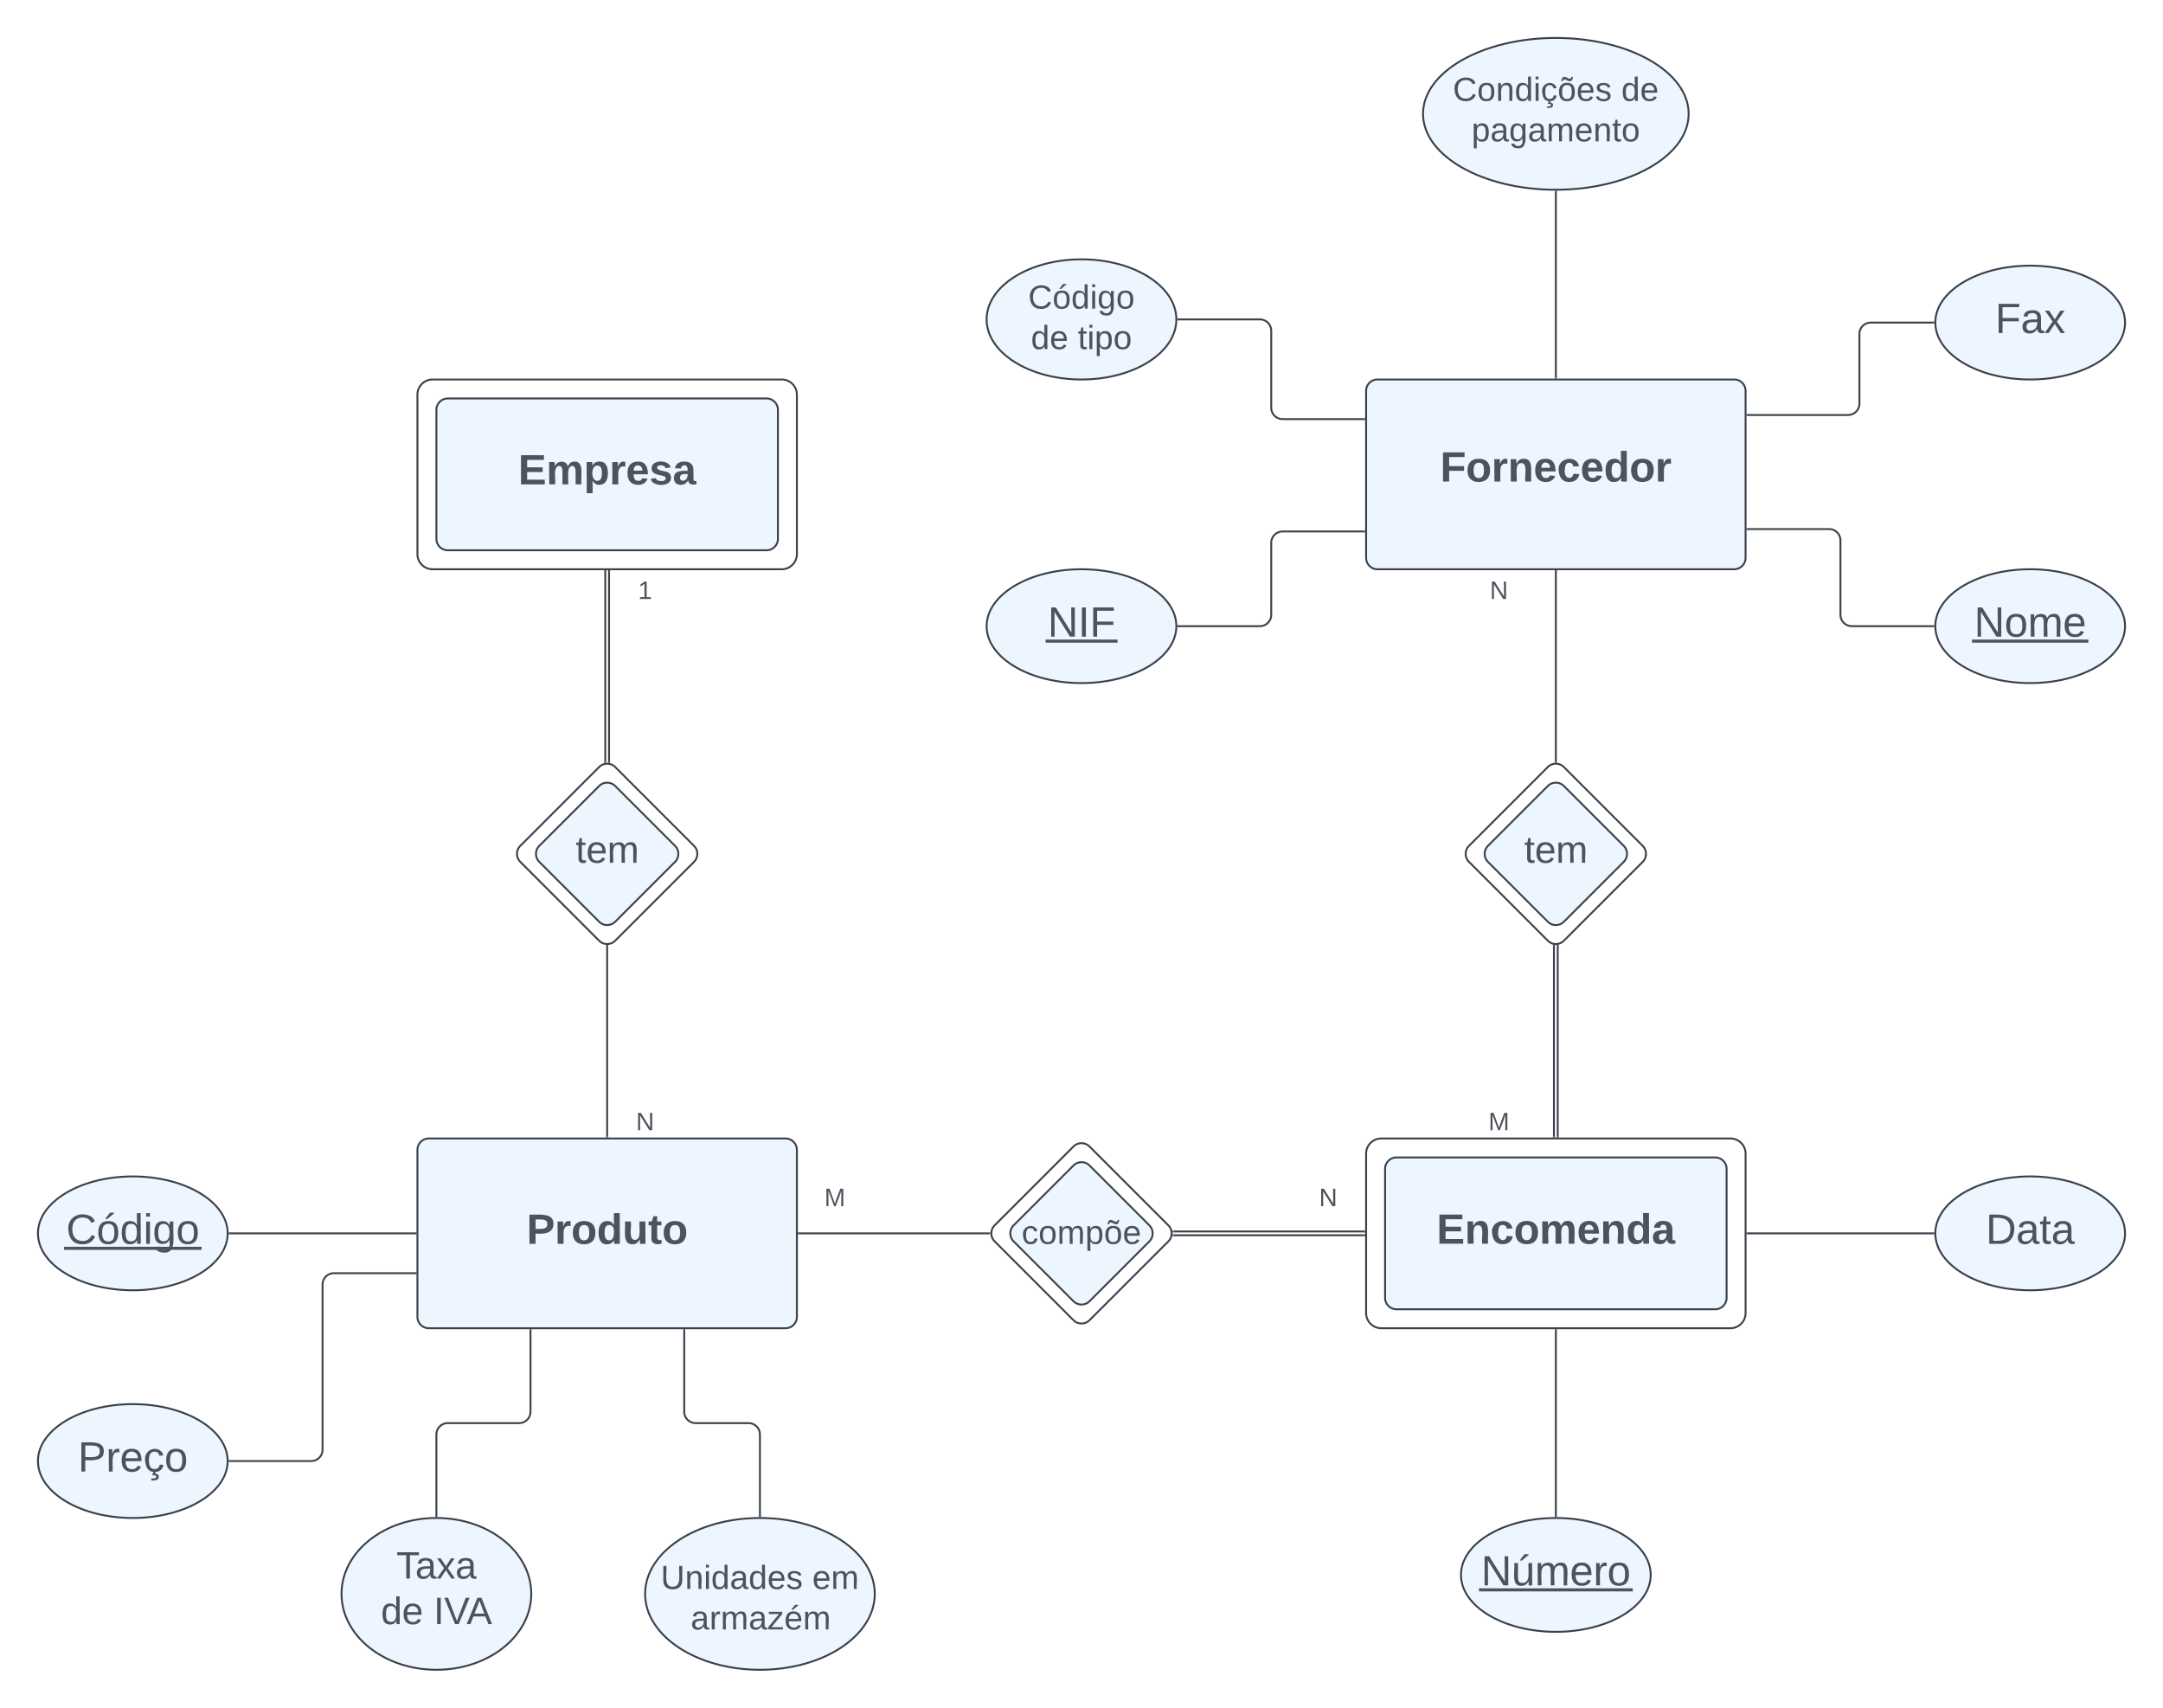 <svg xmlns="http://www.w3.org/2000/svg" xmlns:xlink="http://www.w3.org/1999/xlink" xmlns:lucid="lucid" width="1140" height="900"><g transform="translate(-280 -100)" lucid:page-tab-id="0_0"><path d="M0 0h1870.87v1322.84H0z" fill="#fff"/><path d="M500 308a8 8 0 0 1 8-8h184a8 8 0 0 1 8 8v84a8 8 0 0 1-8 8H508a8 8 0 0 1-8-8zM1000 708a8 8 0 0 1 8-8h184a8 8 0 0 1 8 8v84a8 8 0 0 1-8 8h-184a8 8 0 0 1-8-8zM595.76 504.24a6 6 0 0 1 8.48 0l41.52 41.52a6 6 0 0 1 0 8.48l-41.52 41.52a6 6 0 0 1-8.48 0l-41.52-41.52a6 6 0 0 1 0-8.48zM1095.76 504.24a6 6 0 0 1 8.48 0l41.52 41.52a6 6 0 0 1 0 8.48l-41.52 41.52a6 6 0 0 1-8.48 0l-41.52-41.52a6 6 0 0 1 0-8.48zM845.76 704.24a6 6 0 0 1 8.48 0l41.52 41.52a6 6 0 0 1 0 8.48l-41.52 41.52a6 6 0 0 1-8.48 0l-41.52-41.52a6 6 0 0 1 0-8.48z" stroke="#3a414a" fill-opacity="0"/><path d="M510 316a6 6 0 0 1 6-6h168a6 6 0 0 1 6 6v68a6 6 0 0 1-6 6H516a6 6 0 0 1-6-6z" stroke="#3a414a" fill="#edf5ff"/><use xlink:href="#a" transform="matrix(1,0,0,1,522,322) translate(31.117 33.278)"/><path d="M500 706a6 6 0 0 1 6-6h188a6 6 0 0 1 6 6v88a6 6 0 0 1-6 6H506a6 6 0 0 1-6-6z" stroke="#3a414a" fill="#edf5ff"/><use xlink:href="#b" transform="matrix(1,0,0,1,512,712) translate(45.562 43.528)"/><path d="M601 401v100.48M599 401v100.48" stroke="#3a414a" fill="none"/><path d="M601.5 401h-1v-.5h1zM599.5 401h-1v-.5h1zM601.5 502.18l-.48-.12-.52-.04v-.55h1zM599.5 502.02l-.52.04-.48.12v-.7h1z" stroke="#3a414a" stroke-width=".05" fill="#3a414a"/><path d="M595.76 514.24a6 6 0 0 1 8.48 0l31.52 31.52a6 6 0 0 1 0 8.48l-31.52 31.52a6 6 0 0 1-8.48 0l-31.52-31.52a6 6 0 0 1 0-8.48z" stroke="#3a414a" fill="#edf5ff"/><use xlink:href="#c" transform="matrix(1,0,0,1,565,515) translate(18.366 39.687)"/><path d="M600 598.52V699" stroke="#3a414a" fill="none"/><path d="M600 598.02l.5-.04v.55h-1v-.55zM600.5 699.5h-1v-.5h1z" stroke="#3a414a" stroke-width=".05" fill="#3a414a"/><path d="M1010 716a6 6 0 0 1 6-6h168a6 6 0 0 1 6 6v68a6 6 0 0 1-6 6h-168a6 6 0 0 1-6-6z" stroke="#3a414a" fill="#edf5ff"/><use xlink:href="#d" transform="matrix(1,0,0,1,1022,722) translate(15.16 33.465)"/><path d="M600 406a6 6 0 0 1 6-6h28a6 6 0 0 1 6 6v8a6 6 0 0 1-6 6h-28a6 6 0 0 1-6-6z" stroke="#000" stroke-opacity="0" fill="#fff" fill-opacity="0"/><use xlink:href="#e" transform="matrix(1,0,0,1,605,405) translate(11.296 10.667)"/><path d="M600 686a6 6 0 0 1 6-6h28a6 6 0 0 1 6 6v8a6 6 0 0 1-6 6h-28a6 6 0 0 1-6-6z" stroke="#000" stroke-opacity="0" fill="#fff" fill-opacity="0"/><use xlink:href="#f" transform="matrix(1,0,0,1,605,685) translate(10.204 10.667)"/><path d="M701 750h100.48" stroke="#3a414a" fill="none"/><path d="M701 750.5h-.5v-1h.5z" stroke="#3a414a" stroke-width=".05" fill="#3a414a"/><path d="M801.47 750h.5M999 751H898.52M999 749H898.52" stroke="#3a414a" fill="none"/><path d="M999.5 751.5h-.5v-1h.5zM999.5 749.5h-.5v-1h.5z" stroke="#3a414a" stroke-width=".05" fill="#3a414a"/><path d="M898.53 751h-.5M898.53 749h-.5" stroke="#3a414a" fill="none"/><path d="M960 726a6 6 0 0 1 6-6h28a6 6 0 0 1 6 6v8a6 6 0 0 1-6 6h-28a6 6 0 0 1-6-6z" stroke="#000" stroke-opacity="0" fill="#fff" fill-opacity="0"/><use xlink:href="#f" transform="matrix(1,0,0,1,965,725) translate(10.204 10.667)"/><path d="M700 726a6 6 0 0 1 6-6h28a6 6 0 0 1 6 6v8a6 6 0 0 1-6 6h-28a6 6 0 0 1-6-6z" stroke="#000" stroke-opacity="0" fill="#fff" fill-opacity="0"/><use xlink:href="#g" transform="matrix(1,0,0,1,705,725) translate(9.463 10.667)"/><path d="M1000 306a6 6 0 0 1 6-6h188a6 6 0 0 1 6 6v88a6 6 0 0 1-6 6h-188a6 6 0 0 1-6-6z" stroke="#3a414a" fill="#edf5ff"/><use xlink:href="#h" transform="matrix(1,0,0,1,1012,312) translate(27.043 41.778)"/><path d="M1200.5 356.48" stroke="#3a414a" fill="none"/><path stroke="#3a414a" stroke-width=".05" fill="#3a414a"/><path stroke="#3a414a" stroke-width=".05" fill="#3a414a"/><path d="M1100 401v100.48" stroke="#3a414a" fill="none"/><path d="M1100.5 401h-1v-.5h1zM1100.5 502.02l-.5-.04-.5.04v-.55h1z" stroke="#3a414a" stroke-width=".05" fill="#3a414a"/><path d="M1101 598.52V699M1099 598.52V699" stroke="#3a414a" fill="none"/><path d="M1101.5 598.53h-1v-.55l.52-.04.48-.12zM1098.98 597.94l.52.04v.55h-1v-.7zM1101.5 699.5h-1v-.5h1zM1099.5 699.5h-1v-.5h1z" stroke="#3a414a" stroke-width=".05" fill="#3a414a"/><path d="M1050 406a6 6 0 0 1 6-6h28a6 6 0 0 1 6 6v8a6 6 0 0 1-6 6h-28a6 6 0 0 1-6-6z" stroke="#000" stroke-opacity="0" fill="#fff" fill-opacity="0"/><use xlink:href="#f" transform="matrix(1,0,0,1,1055,405) translate(10.204 10.667)"/><path d="M1050 686a6 6 0 0 1 6-6h28a6 6 0 0 1 6 6v8a6 6 0 0 1-6 6h-28a6 6 0 0 1-6-6z" stroke="#000" stroke-opacity="0" fill="#fff" fill-opacity="0"/><use xlink:href="#g" transform="matrix(1,0,0,1,1055,685) translate(9.463 10.667)"/><path d="M400 750c0 16.57-22.4 30-50 30s-50-13.43-50-30 22.4-30 50-30 50 13.43 50 30z" stroke="#3a414a" fill="#edf5ff"/><use xlink:href="#i" transform="matrix(1,0,0,1,305,725) translate(9.882 30.528)"/><path d="M401 750h98" stroke="#3a414a" fill="none"/><path d="M401 750.5h-.52l.02-.5-.02-.5h.53zM499.5 750.5h-.5v-1h.5z" stroke="#3a414a" stroke-width=".05" fill="#3a414a"/><path d="M400 870c0 16.57-22.4 30-50 30s-50-13.43-50-30 22.4-30 50-30 50 13.43 50 30z" stroke="#3a414a" fill="#edf5ff"/><use xlink:href="#j" transform="matrix(1,0,0,1,305,845) translate(16.024 30.528)"/><path d="M401 870h43a6 6 0 0 0 6-6v-87a6 6 0 0 1 6-6h43" stroke="#3a414a" fill="none"/><path d="M401 870.5h-.52l.02-.5-.02-.5h.53zM499.5 771.5h-.5v-1h.5z" stroke="#3a414a" stroke-width=".05" fill="#3a414a"/><path d="M560 940c0 22.1-22.4 40-50 40s-50-17.9-50-40 22.4-40 50-40 50 17.9 50 40z" stroke="#3a414a" fill="#edf5ff"/><use xlink:href="#k" transform="matrix(1,0,0,1,465,905) translate(23.922 26.938)"/><use xlink:href="#l" transform="matrix(1,0,0,1,465,905) translate(15.755 50.938)"/><use xlink:href="#m" transform="matrix(1,0,0,1,465,905) translate(43.533 50.938)"/><path d="M510 899v-43a6 6 0 0 1 6-6h37.6a6 6 0 0 0 6-6v-43" stroke="#3a414a" fill="none"/><path d="M510.5 899.52l-.5-.02-.5.02V899h1zM560.1 801h-1v-.5h1z" stroke="#3a414a" stroke-width=".05" fill="#3a414a"/><path d="M741.05 940c0 22.1-27.1 40-60.52 40-33.43 0-60.53-17.9-60.53-40s27.1-40 60.52-40c33.43 0 60.53 17.9 60.53 40z" stroke="#3a414a" fill="#edf5ff"/><use xlink:href="#n" transform="matrix(1,0,0,1,625,905) translate(3.228 32.41)"/><use xlink:href="#o" transform="matrix(1,0,0,1,625,905) translate(83.13 32.41)"/><use xlink:href="#p" transform="matrix(1,0,0,1,625,905) translate(19.042 53.743)"/><path d="M680.52 899v-43a6 6 0 0 0-6-6h-27.9a6 6 0 0 1-6-6v-43" stroke="#3a414a" fill="none"/><path d="M681.02 899.52l-.5-.02h-.12l-.38.02V899h1zM641.1 801h-1v-.5h1z" stroke="#3a414a" stroke-width=".05" fill="#3a414a"/><path d="M1150 930c0 16.57-22.4 30-50 30s-50-13.43-50-30 22.4-30 50-30 50 13.43 50 30z" stroke="#3a414a" fill="#edf5ff"/><use xlink:href="#q" transform="matrix(1,0,0,1,1055,905) translate(5.591 30.528)"/><path d="M1100 899v-98" stroke="#3a414a" fill="none"/><path d="M1100.5 899.52l-.5-.02-.5.02V899h1zM1100.5 801h-1v-.5h1z" stroke="#3a414a" stroke-width=".05" fill="#3a414a"/><path d="M1400 750c0 16.57-22.4 30-50 30s-50-13.43-50-30 22.4-30 50-30 50 13.43 50 30z" stroke="#3a414a" fill="#edf5ff"/><use xlink:href="#r" transform="matrix(1,0,0,1,1305,725) translate(21.579 30.528)"/><path d="M1299 750h-98" stroke="#3a414a" fill="none"/><path d="M1299.5 750l.02.5h-.53v-1h.52zM1201 750.5h-.5v-1h.5z" stroke="#3a414a" stroke-width=".05" fill="#3a414a"/><path d="M1400 430c0 16.57-22.4 30-50 30s-50-13.43-50-30 22.4-30 50-30 50 13.43 50 30z" stroke="#3a414a" fill="#edf5ff"/><use xlink:href="#s" transform="matrix(1,0,0,1,1305,405) translate(15.437 30.528)"/><path d="M900 430c0 16.57-22.4 30-50 30s-50-13.43-50-30 22.4-30 50-30 50 13.43 50 30z" stroke="#3a414a" fill="#edf5ff"/><use xlink:href="#t" transform="matrix(1,0,0,1,805,405) translate(27.165 30.528)"/><path d="M900 268.33c0 17.5-22.4 31.67-50 31.67s-50-14.18-50-31.67c0-17.5 22.4-31.66 50-31.66s50 14.17 50 31.66z" stroke="#3a414a" fill="#edf5ff"/><use xlink:href="#u" transform="matrix(1,0,0,1,805,241.667) translate(16.906 20.972)"/><use xlink:href="#v" transform="matrix(1,0,0,1,805,241.667) translate(18.363 42.306)"/><use xlink:href="#w" transform="matrix(1,0,0,1,805,241.667) translate(43.054 42.306)"/><path d="M1400 270c0 16.57-22.4 30-50 30s-50-13.43-50-30 22.4-30 50-30 50 13.43 50 30z" stroke="#3a414a" fill="#edf5ff"/><use xlink:href="#x" transform="matrix(1,0,0,1,1305,245) translate(26.517 30.528)"/><path d="M1170 160c0 22.1-31.34 40-70 40s-70-17.9-70-40 31.34-40 70-40 70 17.9 70 40z" stroke="#3a414a" fill="#edf5ff"/><use xlink:href="#y" transform="matrix(1,0,0,1,1035,125) translate(10.733 28.16)"/><use xlink:href="#z" transform="matrix(1,0,0,1,1035,125) translate(99.524 28.16)"/><use xlink:href="#A" transform="matrix(1,0,0,1,1035,125) translate(20.585 49.493)"/><path d="M901 430h43a6 6 0 0 0 6-6v-37.9a6 6 0 0 1 6-6h43" stroke="#3a414a" fill="none"/><path d="M901 430.5h-.52l.02-.5-.02-.5h.53zM999.5 380.6h-.5v-1h.5z" stroke="#3a414a" stroke-width=".05" fill="#3a414a"/><path d="M1201 378.83h43a6 6 0 0 1 6 6V424a6 6 0 0 0 6 6h43" stroke="#3a414a" fill="none"/><path d="M1201 379.33h-.5v-1h.5zM1299.5 430l.02.5h-.53v-1h.52z" stroke="#3a414a" stroke-width=".05" fill="#3a414a"/><path d="M1299 270h-33a6 6 0 0 0-6 6v36.7a6 6 0 0 1-6 6h-53" stroke="#3a414a" fill="none"/><path d="M1299.5 270l.02.5h-.53v-1h.52zM1201 319.2h-.5v-1h.5z" stroke="#3a414a" stroke-width=".05" fill="#3a414a"/><path d="M901 268.33h43a6 6 0 0 1 6 6v40.55a6 6 0 0 0 6 6h43" stroke="#3a414a" fill="none"/><path d="M901 268.83h-.52l.02-.5-.02-.5h.53zM999.5 321.38h-.5v-1h.5z" stroke="#3a414a" stroke-width=".05" fill="#3a414a"/><path d="M1100 201v98" stroke="#3a414a" fill="none"/><path d="M1100 200.5l.5-.02v.53h-1v-.52zM1100.5 299.5h-1v-.5h1z" stroke="#3a414a" stroke-width=".05" fill="#3a414a"/><path d="M1095.76 514.24a6 6 0 0 1 8.48 0l31.52 31.52a6 6 0 0 1 0 8.48l-31.52 31.52a6 6 0 0 1-8.48 0l-31.52-31.52a6 6 0 0 1 0-8.48z" stroke="#3a414a" fill="#edf5ff"/><g><use xlink:href="#c" transform="matrix(1,0,0,1,1065,515) translate(18.366 39.687)"/></g><path d="M845.76 714.24a6 6 0 0 1 8.48 0l31.52 31.52a6 6 0 0 1 0 8.48l-31.52 31.52a6 6 0 0 1-8.48 0l-31.52-31.52a6 6 0 0 1 0-8.48z" stroke="#3a414a" fill="#edf5ff"/><g><use xlink:href="#B" transform="matrix(1,0,0,1,815,715) translate(3.42 40.556)"/></g><defs><path fill="#4c535d" d="M24 0v-248h195v40H76v63h132v40H76v65h150V0H24" id="C"/><path fill="#4c535d" d="M220-157c-53 9-28 100-34 157h-49v-107c1-27-5-49-29-50C55-147 81-57 75 0H25l-1-190h47c2 12-1 28 3 38 10-53 101-56 108 0 13-22 24-43 59-42 82 1 51 116 57 194h-49v-107c-1-25-5-48-29-50" id="D"/><path fill="#4c535d" d="M135-194c53 0 70 44 70 98 0 56-19 98-73 100-31 1-45-17-59-34 3 33 2 69 2 105H25l-1-265h48c2 10 0 23 3 31 11-24 29-35 60-35zM114-30c33 0 39-31 40-66 0-38-9-64-40-64-56 0-55 130 0 130" id="E"/><path fill="#4c535d" d="M135-150c-39-12-60 13-60 57V0H25l-1-190h47c2 13-1 29 3 40 6-28 27-53 61-41v41" id="F"/><path fill="#4c535d" d="M185-48c-13 30-37 53-82 52C43 2 14-33 14-96s30-98 90-98c62 0 83 45 84 108H66c0 31 8 55 39 56 18 0 30-7 34-22zm-45-69c5-46-57-63-70-21-2 6-4 13-4 21h74" id="G"/><path fill="#4c535d" d="M137-138c1-29-70-34-71-4 15 46 118 7 119 86 1 83-164 76-172 9l43-7c4 19 20 25 44 25 33 8 57-30 24-41C81-84 22-81 20-136c-2-80 154-74 161-7" id="H"/><path fill="#4c535d" d="M133-34C117-15 103 5 69 4 32 3 11-16 11-54c-1-60 55-63 116-61 1-26-3-47-28-47-18 1-26 9-28 27l-52-2c7-38 36-58 82-57s74 22 75 68l1 82c-1 14 12 18 25 15v27c-30 8-71 5-69-32zm-48 3c29 0 43-24 42-57-32 0-66-3-65 30 0 17 8 27 23 27" id="I"/><g id="a"><use transform="matrix(0.062,0,0,0.062,0,0)" xlink:href="#C"/><use transform="matrix(0.062,0,0,0.062,14.815,0)" xlink:href="#D"/><use transform="matrix(0.062,0,0,0.062,34.568,0)" xlink:href="#E"/><use transform="matrix(0.062,0,0,0.062,48.086,0)" xlink:href="#F"/><use transform="matrix(0.062,0,0,0.062,56.728,0)" xlink:href="#G"/><use transform="matrix(0.062,0,0,0.062,69.074,0)" xlink:href="#H"/><use transform="matrix(0.062,0,0,0.062,81.42,0)" xlink:href="#I"/></g><path fill="#4c535d" d="M24-248c93 1 206-16 204 79-1 75-69 88-152 82V0H24v-248zm52 121c47 0 100 7 100-41 0-47-54-39-100-39v80" id="J"/><path fill="#4c535d" d="M110-194c64 0 96 36 96 99 0 64-35 99-97 99-61 0-95-36-95-99 0-62 34-99 96-99zm-1 164c35 0 45-28 45-65 0-40-10-65-43-65-34 0-45 26-45 65 0 36 10 65 43 65" id="K"/><path fill="#4c535d" d="M88-194c31-1 46 15 58 34l-1-101h50l1 261h-48c-2-10 0-23-3-31C134-8 116 4 84 4 32 4 16-41 15-95c0-56 19-97 73-99zm17 164c33 0 40-30 41-66 1-37-9-64-41-64s-38 30-39 65c0 43 13 65 39 65" id="L"/><path fill="#4c535d" d="M85 4C-2 5 27-109 22-190h50c7 57-23 150 33 157 60-5 35-97 40-157h50l1 190h-47c-2-12 1-28-3-38-12 25-28 42-61 42" id="M"/><path fill="#4c535d" d="M115-3C79 11 28 4 28-45v-112H4v-33h27l15-45h31v45h36v33H77v99c-1 23 16 31 38 25v30" id="N"/><g id="b"><use transform="matrix(0.062,0,0,0.062,0,0)" xlink:href="#J"/><use transform="matrix(0.062,0,0,0.062,14.815,0)" xlink:href="#F"/><use transform="matrix(0.062,0,0,0.062,23.457,0)" xlink:href="#K"/><use transform="matrix(0.062,0,0,0.062,36.975,0)" xlink:href="#L"/><use transform="matrix(0.062,0,0,0.062,50.494,0)" xlink:href="#M"/><use transform="matrix(0.062,0,0,0.062,64.012,0)" xlink:href="#N"/><use transform="matrix(0.062,0,0,0.062,71.358,0)" xlink:href="#K"/></g><path fill="#4c535d" d="M59-47c-2 24 18 29 38 22v24C64 9 27 4 27-40v-127H5v-23h24l9-43h21v43h35v23H59v120" id="O"/><path fill="#4c535d" d="M100-194c63 0 86 42 84 106H49c0 40 14 67 53 68 26 1 43-12 49-29l28 8c-11 28-37 45-77 45C44 4 14-33 15-96c1-61 26-98 85-98zm52 81c6-60-76-77-97-28-3 7-6 17-6 28h103" id="P"/><path fill="#4c535d" d="M210-169c-67 3-38 105-44 169h-31v-121c0-29-5-50-35-48C34-165 62-65 56 0H25l-1-190h30c1 10-1 24 2 32 10-44 99-50 107 0 11-21 27-35 58-36 85-2 47 119 55 194h-31v-121c0-29-5-49-35-48" id="Q"/><g id="c"><use transform="matrix(0.056,0,0,0.056,0,0)" xlink:href="#O"/><use transform="matrix(0.056,0,0,0.056,5.556,0)" xlink:href="#P"/><use transform="matrix(0.056,0,0,0.056,16.667,0)" xlink:href="#Q"/></g><path fill="#4c535d" d="M135-194c87-1 58 113 63 194h-50c-7-57 23-157-34-157-59 0-34 97-39 157H25l-1-190h47c2 12-1 28 3 38 12-26 28-41 61-42" id="R"/><path fill="#4c535d" d="M190-63c-7 42-38 67-86 67-59 0-84-38-90-98-12-110 154-137 174-36l-49 2c-2-19-15-32-35-32-30 0-35 28-38 64-6 74 65 87 74 30" id="S"/><g id="d"><use transform="matrix(0.062,0,0,0.062,0,0)" xlink:href="#C"/><use transform="matrix(0.062,0,0,0.062,14.815,0)" xlink:href="#R"/><use transform="matrix(0.062,0,0,0.062,28.333,0)" xlink:href="#S"/><use transform="matrix(0.062,0,0,0.062,40.679,0)" xlink:href="#K"/><use transform="matrix(0.062,0,0,0.062,54.198,0)" xlink:href="#D"/><use transform="matrix(0.062,0,0,0.062,73.951,0)" xlink:href="#G"/><use transform="matrix(0.062,0,0,0.062,86.296,0)" xlink:href="#R"/><use transform="matrix(0.062,0,0,0.062,99.815,0)" xlink:href="#L"/><use transform="matrix(0.062,0,0,0.062,113.333,0)" xlink:href="#I"/></g><path fill="#4c535d" d="M27 0v-27h64v-190l-56 39v-29l58-41h29v221h61V0H27" id="T"/><use transform="matrix(0.037,0,0,0.037,0,0)" xlink:href="#T" id="e"/><path fill="#4c535d" d="M190 0L58-211 59 0H30v-248h39L202-35l-2-213h31V0h-41" id="U"/><use transform="matrix(0.037,0,0,0.037,0,0)" xlink:href="#U" id="f"/><path fill="#4c535d" d="M240 0l2-218c-23 76-54 145-80 218h-23L58-218 59 0H30v-248h44l77 211c21-75 51-140 76-211h43V0h-30" id="V"/><use transform="matrix(0.037,0,0,0.037,0,0)" xlink:href="#V" id="g"/><path fill="#4c535d" d="M76-208v77h127v40H76V0H24v-248h183v40H76" id="W"/><g id="h"><use transform="matrix(0.062,0,0,0.062,0,0)" xlink:href="#W"/><use transform="matrix(0.062,0,0,0.062,13.519,0)" xlink:href="#K"/><use transform="matrix(0.062,0,0,0.062,27.037,0)" xlink:href="#F"/><use transform="matrix(0.062,0,0,0.062,35.679,0)" xlink:href="#R"/><use transform="matrix(0.062,0,0,0.062,49.198,0)" xlink:href="#G"/><use transform="matrix(0.062,0,0,0.062,61.543,0)" xlink:href="#S"/><use transform="matrix(0.062,0,0,0.062,73.889,0)" xlink:href="#G"/><use transform="matrix(0.062,0,0,0.062,86.235,0)" xlink:href="#L"/><use transform="matrix(0.062,0,0,0.062,99.753,0)" xlink:href="#K"/><use transform="matrix(0.062,0,0,0.062,113.272,0)" xlink:href="#F"/></g><path fill="#4c535d" d="M212-179c-10-28-35-45-73-45-59 0-87 40-87 99 0 60 29 101 89 101 43 0 62-24 78-52l27 14C228-24 195 4 139 4 59 4 22-46 18-125c-6-104 99-153 187-111 19 9 31 26 39 46" id="X"/><path fill="#4c535d" d="M100-194c62-1 85 37 85 99 1 63-27 99-86 99S16-35 15-95c0-66 28-99 85-99zM99-20c44 1 53-31 53-75 0-43-8-75-51-75s-53 32-53 75 10 74 51 75zM76-211c8-23 27-35 38-54h36v5l-58 49H76" id="Y"/><path fill="#4c535d" d="M85-194c31 0 48 13 60 33l-1-100h32l1 261h-30c-2-10 0-23-3-31C134-8 116 4 85 4 32 4 16-35 15-94c0-66 23-100 70-100zm9 24c-40 0-46 34-46 75 0 40 6 74 45 74 42 0 51-32 51-76 0-42-9-74-50-73" id="Z"/><path fill="#4c535d" d="M24-231v-30h32v30H24zM24 0v-190h32V0H24" id="aa"/><path fill="#4c535d" d="M177-190C167-65 218 103 67 71c-23-6-38-20-44-43l32-5c15 47 100 32 89-28v-30C133-14 115 1 83 1 29 1 15-40 15-95c0-56 16-97 71-98 29-1 48 16 59 35 1-10 0-23 2-32h30zM94-22c36 0 50-32 50-73 0-42-14-75-50-75-39 0-46 34-46 75s6 73 46 73" id="ab"/><path fill="#4c535d" d="M100-194c62-1 85 37 85 99 1 63-27 99-86 99S16-35 15-95c0-66 28-99 85-99zM99-20c44 1 53-31 53-75 0-43-8-75-51-75s-53 32-53 75 10 74 51 75" id="ac"/><g id="i"><use transform="matrix(0.062,0,0,0.062,0,0)" xlink:href="#X"/><use transform="matrix(0.062,0,0,0.062,15.988,0)" xlink:href="#Y"/><use transform="matrix(0.062,0,0,0.062,28.333,0)" xlink:href="#Z"/><use transform="matrix(0.062,0,0,0.062,40.679,0)" xlink:href="#aa"/><use transform="matrix(0.062,0,0,0.062,45.556,0)" xlink:href="#ab"/><use transform="matrix(0.062,0,0,0.062,57.901,0)" xlink:href="#ac"/><path fill="#4c535d" d="M-1.1 1.54h72.46v1.63H-1.1z"/></g><path fill="#4c535d" d="M30-248c87 1 191-15 191 75 0 78-77 80-158 76V0H30v-248zm33 125c57 0 124 11 124-50 0-59-68-47-124-48v98" id="ad"/><path fill="#4c535d" d="M114-163C36-179 61-72 57 0H25l-1-190h30c1 12-1 29 2 39 6-27 23-49 58-41v29" id="ae"/><path fill="#4c535d" d="M96-169c-40 0-48 33-48 73s9 75 48 75c24 0 41-14 43-38l32 2c-6 37-31 61-74 61-59 0-76-41-82-99-10-93 101-131 147-64 4 7 5 14 7 22l-32 3c-4-21-16-35-41-35zm3 187c19-1 33 8 33 26 0 31-30 33-64 32V58c18 2 39 4 41-13 1-15-18-13-34-13L87 0h19" id="af"/><g id="j"><use transform="matrix(0.062,0,0,0.062,0,0)" xlink:href="#ad"/><use transform="matrix(0.062,0,0,0.062,14.815,0)" xlink:href="#ae"/><use transform="matrix(0.062,0,0,0.062,22.16,0)" xlink:href="#P"/><use transform="matrix(0.062,0,0,0.062,34.506,0)" xlink:href="#af"/><use transform="matrix(0.062,0,0,0.062,45.617,0)" xlink:href="#ac"/></g><path fill="#4c535d" d="M127-220V0H93v-220H8v-28h204v28h-85" id="ag"/><path fill="#4c535d" d="M141-36C126-15 110 5 73 4 37 3 15-17 15-53c-1-64 63-63 125-63 3-35-9-54-41-54-24 1-41 7-42 31l-33-3c5-37 33-52 76-52 45 0 72 20 72 64v82c-1 20 7 32 28 27v20c-31 9-61-2-59-35zM48-53c0 20 12 33 32 33 41-3 63-29 60-74-43 2-92-5-92 41" id="ah"/><path fill="#4c535d" d="M141 0L90-78 38 0H4l68-98-65-92h35l48 74 47-74h35l-64 92 68 98h-35" id="ai"/><g id="k"><use transform="matrix(0.056,0,0,0.056,0,0)" xlink:href="#ag"/><use transform="matrix(0.056,0,0,0.056,9.944,0)" xlink:href="#ah"/><use transform="matrix(0.056,0,0,0.056,21.056,0)" xlink:href="#ai"/><use transform="matrix(0.056,0,0,0.056,31.056,0)" xlink:href="#ah"/></g><g id="l"><use transform="matrix(0.056,0,0,0.056,0,0)" xlink:href="#Z"/><use transform="matrix(0.056,0,0,0.056,11.111,0)" xlink:href="#P"/></g><path fill="#4c535d" d="M33 0v-248h34V0H33" id="aj"/><path fill="#4c535d" d="M137 0h-34L2-248h35l83 218 83-218h36" id="ak"/><path fill="#4c535d" d="M205 0l-28-72H64L36 0H1l101-248h38L239 0h-34zm-38-99l-47-123c-12 45-31 82-46 123h93" id="al"/><g id="m"><use transform="matrix(0.056,0,0,0.056,0,0)" xlink:href="#aj"/><use transform="matrix(0.056,0,0,0.056,5.556,0)" xlink:href="#ak"/><use transform="matrix(0.056,0,0,0.056,17.389,0)" xlink:href="#al"/></g><path fill="#4c535d" d="M232-93c-1 65-40 97-104 97C67 4 28-28 28-90v-158h33c8 89-33 224 67 224 102 0 64-133 71-224h33v155" id="am"/><path fill="#4c535d" d="M117-194c89-4 53 116 60 194h-32v-121c0-31-8-49-39-48C34-167 62-67 57 0H25l-1-190h30c1 10-1 24 2 32 11-22 29-35 61-36" id="an"/><path fill="#4c535d" d="M135-143c-3-34-86-38-87 0 15 53 115 12 119 90S17 21 10-45l28-5c4 36 97 45 98 0-10-56-113-15-118-90-4-57 82-63 122-42 12 7 21 19 24 35" id="ao"/><g id="n"><use transform="matrix(0.049,0,0,0.049,0,0)" xlink:href="#am"/><use transform="matrix(0.049,0,0,0.049,12.79,0)" xlink:href="#an"/><use transform="matrix(0.049,0,0,0.049,22.667,0)" xlink:href="#aa"/><use transform="matrix(0.049,0,0,0.049,26.568,0)" xlink:href="#Z"/><use transform="matrix(0.049,0,0,0.049,36.444,0)" xlink:href="#ah"/><use transform="matrix(0.049,0,0,0.049,46.321,0)" xlink:href="#Z"/><use transform="matrix(0.049,0,0,0.049,56.198,0)" xlink:href="#P"/><use transform="matrix(0.049,0,0,0.049,66.074,0)" xlink:href="#ao"/></g><g id="o"><use transform="matrix(0.049,0,0,0.049,0,0)" xlink:href="#P"/><use transform="matrix(0.049,0,0,0.049,9.877,0)" xlink:href="#Q"/></g><path fill="#4c535d" d="M9 0v-24l116-142H16v-24h144v24L44-24h123V0H9" id="ap"/><path fill="#4c535d" d="M100-194c63 0 86 42 84 106H49c0 40 14 67 53 68 26 1 43-12 49-29l28 8c-11 28-37 45-77 45C44 4 14-33 15-96c1-61 26-98 85-98zm52 81c6-60-76-77-97-28-3 7-6 17-6 28h103zm-74-98c8-23 27-35 38-54h36v5l-58 49H78" id="aq"/><g id="p"><use transform="matrix(0.049,0,0,0.049,0,0)" xlink:href="#ah"/><use transform="matrix(0.049,0,0,0.049,9.877,0)" xlink:href="#ae"/><use transform="matrix(0.049,0,0,0.049,15.753,0)" xlink:href="#Q"/><use transform="matrix(0.049,0,0,0.049,30.519,0)" xlink:href="#ah"/><use transform="matrix(0.049,0,0,0.049,40.395,0)" xlink:href="#ap"/><use transform="matrix(0.049,0,0,0.049,49.284,0)" xlink:href="#aq"/><use transform="matrix(0.049,0,0,0.049,59.16,0)" xlink:href="#Q"/></g><path fill="#4c535d" d="M85 4C-4 8 31-112 24-190h32v120c0 31 7 50 39 49 72-2 45-101 50-169h31l1 190h-30c-1-10 1-25-2-33-11 22-28 36-60 37zM73-211c8-23 27-35 38-54h36v5l-58 49H73" id="ar"/><g id="q"><use transform="matrix(0.062,0,0,0.062,0,0)" xlink:href="#U"/><use transform="matrix(0.062,0,0,0.062,15.988,0)" xlink:href="#ar"/><use transform="matrix(0.062,0,0,0.062,28.333,0)" xlink:href="#Q"/><use transform="matrix(0.062,0,0,0.062,46.79,0)" xlink:href="#P"/><use transform="matrix(0.062,0,0,0.062,59.136,0)" xlink:href="#ae"/><use transform="matrix(0.062,0,0,0.062,66.481,0)" xlink:href="#ac"/><path fill="#4c535d" d="M-1.1 1.54h81.04v1.63H-1.1z"/></g><path fill="#4c535d" d="M30-248c118-7 216 8 213 122C240-48 200 0 122 0H30v-248zM63-27c89 8 146-16 146-99s-60-101-146-95v194" id="as"/><g id="r"><use transform="matrix(0.062,0,0,0.062,0,0)" xlink:href="#as"/><use transform="matrix(0.062,0,0,0.062,15.988,0)" xlink:href="#ah"/><use transform="matrix(0.062,0,0,0.062,28.333,0)" xlink:href="#O"/><use transform="matrix(0.062,0,0,0.062,34.506,0)" xlink:href="#ah"/></g><g id="s"><use transform="matrix(0.062,0,0,0.062,0,0)" xlink:href="#U"/><use transform="matrix(0.062,0,0,0.062,15.988,0)" xlink:href="#ac"/><use transform="matrix(0.062,0,0,0.062,28.333,0)" xlink:href="#Q"/><use transform="matrix(0.062,0,0,0.062,46.79,0)" xlink:href="#P"/><path fill="#4c535d" d="M-1.1 1.54h61.35v1.63H-1.1z"/></g><path fill="#4c535d" d="M63-220v92h138v28H63V0H30v-248h175v28H63" id="at"/><g id="t"><use transform="matrix(0.062,0,0,0.062,0,0)" xlink:href="#U"/><use transform="matrix(0.062,0,0,0.062,15.988,0)" xlink:href="#aj"/><use transform="matrix(0.062,0,0,0.062,22.16,0)" xlink:href="#at"/><path fill="#4c535d" d="M-1.1 1.54h37.9v1.63H-1.1z"/></g><g id="u"><use transform="matrix(0.049,0,0,0.049,0,0)" xlink:href="#X"/><use transform="matrix(0.049,0,0,0.049,12.79,0)" xlink:href="#Y"/><use transform="matrix(0.049,0,0,0.049,22.667,0)" xlink:href="#Z"/><use transform="matrix(0.049,0,0,0.049,32.543,0)" xlink:href="#aa"/><use transform="matrix(0.049,0,0,0.049,36.444,0)" xlink:href="#ab"/><use transform="matrix(0.049,0,0,0.049,46.321,0)" xlink:href="#ac"/></g><g id="v"><use transform="matrix(0.049,0,0,0.049,0,0)" xlink:href="#Z"/><use transform="matrix(0.049,0,0,0.049,9.877,0)" xlink:href="#P"/></g><path fill="#4c535d" d="M115-194c55 1 70 41 70 98S169 2 115 4C84 4 66-9 55-30l1 105H24l-1-265h31l2 30c10-21 28-34 59-34zm-8 174c40 0 45-34 45-75s-6-73-45-74c-42 0-51 32-51 76 0 43 10 73 51 73" id="au"/><g id="w"><use transform="matrix(0.049,0,0,0.049,0,0)" xlink:href="#O"/><use transform="matrix(0.049,0,0,0.049,4.938,0)" xlink:href="#aa"/><use transform="matrix(0.049,0,0,0.049,8.84,0)" xlink:href="#au"/><use transform="matrix(0.049,0,0,0.049,18.716,0)" xlink:href="#ac"/></g><g id="x"><use transform="matrix(0.062,0,0,0.062,0,0)" xlink:href="#at"/><use transform="matrix(0.062,0,0,0.062,13.519,0)" xlink:href="#ah"/><use transform="matrix(0.062,0,0,0.062,25.864,0)" xlink:href="#ai"/></g><path fill="#4c535d" d="M100-194c62-1 85 37 85 99 1 63-27 99-86 99S16-35 15-95c0-66 28-99 85-99zM99-20c44 1 53-31 53-75 0-43-8-75-51-75s-53 32-53 75 10 74 51 75zm66-238c-3 23-9 48-36 47-26-1-65-44-74 0H39c4-23 8-48 36-47s64 44 74 0h16" id="av"/><g id="y"><use transform="matrix(0.049,0,0,0.049,0,0)" xlink:href="#X"/><use transform="matrix(0.049,0,0,0.049,12.79,0)" xlink:href="#ac"/><use transform="matrix(0.049,0,0,0.049,22.667,0)" xlink:href="#an"/><use transform="matrix(0.049,0,0,0.049,32.543,0)" xlink:href="#Z"/><use transform="matrix(0.049,0,0,0.049,42.42,0)" xlink:href="#aa"/><use transform="matrix(0.049,0,0,0.049,46.321,0)" xlink:href="#af"/><use transform="matrix(0.049,0,0,0.049,55.21,0)" xlink:href="#av"/><use transform="matrix(0.049,0,0,0.049,65.086,0)" xlink:href="#P"/><use transform="matrix(0.049,0,0,0.049,74.963,0)" xlink:href="#ao"/></g><g id="z"><use transform="matrix(0.049,0,0,0.049,0,0)" xlink:href="#Z"/><use transform="matrix(0.049,0,0,0.049,9.877,0)" xlink:href="#P"/></g><g id="A"><use transform="matrix(0.049,0,0,0.049,0,0)" xlink:href="#au"/><use transform="matrix(0.049,0,0,0.049,9.877,0)" xlink:href="#ah"/><use transform="matrix(0.049,0,0,0.049,19.753,0)" xlink:href="#ab"/><use transform="matrix(0.049,0,0,0.049,29.63,0)" xlink:href="#ah"/><use transform="matrix(0.049,0,0,0.049,39.506,0)" xlink:href="#Q"/><use transform="matrix(0.049,0,0,0.049,54.272,0)" xlink:href="#P"/><use transform="matrix(0.049,0,0,0.049,64.148,0)" xlink:href="#an"/><use transform="matrix(0.049,0,0,0.049,74.025,0)" xlink:href="#O"/><use transform="matrix(0.049,0,0,0.049,78.963,0)" xlink:href="#ac"/></g><path fill="#4c535d" d="M96-169c-40 0-48 33-48 73s9 75 48 75c24 0 41-14 43-38l32 2c-6 37-31 61-74 61-59 0-76-41-82-99-10-93 101-131 147-64 4 7 5 14 7 22l-32 3c-4-21-16-35-41-35" id="aw"/><g id="B"><use transform="matrix(0.049,0,0,0.049,0,0)" xlink:href="#aw"/><use transform="matrix(0.049,0,0,0.049,8.889,0)" xlink:href="#ac"/><use transform="matrix(0.049,0,0,0.049,18.765,0)" xlink:href="#Q"/><use transform="matrix(0.049,0,0,0.049,33.531,0)" xlink:href="#au"/><use transform="matrix(0.049,0,0,0.049,43.407,0)" xlink:href="#av"/><use transform="matrix(0.049,0,0,0.049,53.284,0)" xlink:href="#P"/></g></defs></g></svg>